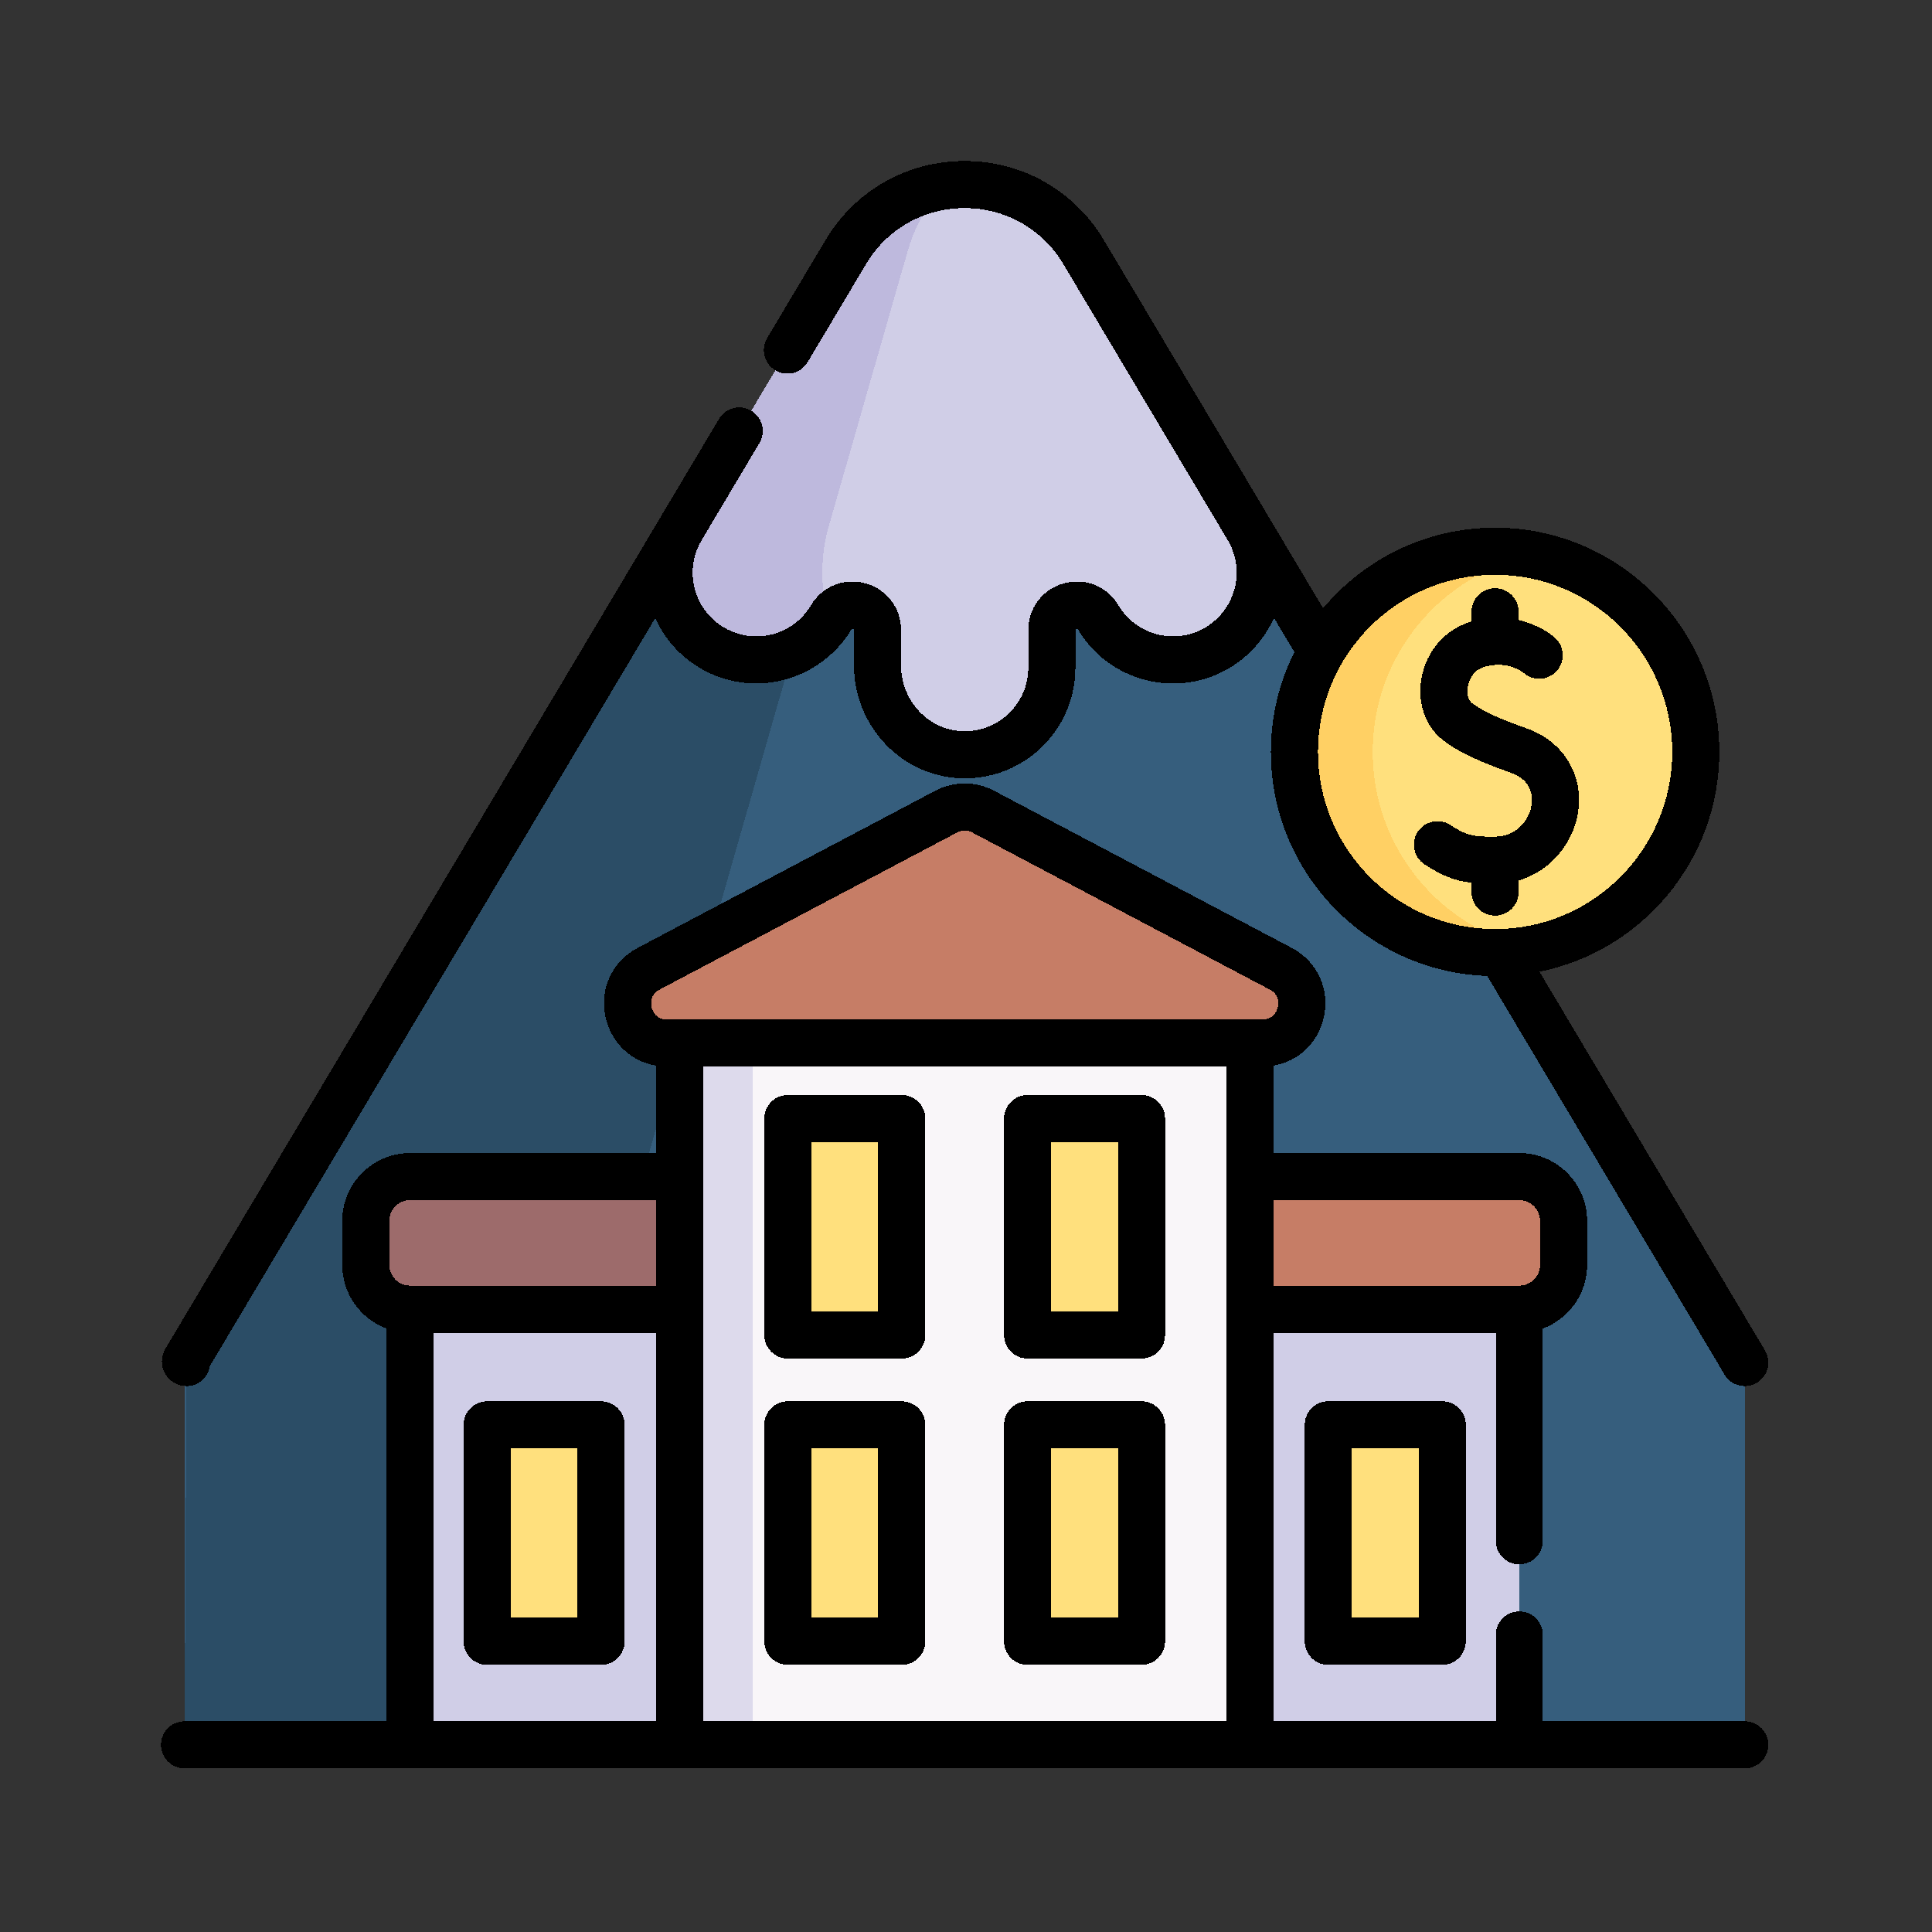 <?xml version="1.0" encoding="UTF-8" standalone="no"?>
<!-- Created with Inkscape (http://www.inkscape.org/) -->

<svg
   width="48"
   height="48"
   viewBox="0 0 48 48"
   version="1.1"
   id="svg55"
   inkscape:version="1.1.2 (0a00cf5339, 2022-02-04)"
   sodipodi:docname="basic-hotel.svg"
   shape-rendering="crispEdges"
   xmlns:inkscape="http://www.inkscape.org/namespaces/inkscape"
   xmlns:sodipodi="http://sodipodi.sourceforge.net/DTD/sodipodi-0.dtd"
   xmlns="http://www.w3.org/2000/svg"
   xmlns:svg="http://www.w3.org/2000/svg">
  <rect x="0" y="0" width="48" height="48" fill="#333333" stroke="none"/>
  <sodipodi:namedview
     id="namedview57"
     pagecolor="#ffffff"
     bordercolor="#666666"
     borderopacity="1.0"
     inkscape:pageshadow="2"
     inkscape:pageopacity="0.0"
     inkscape:pagecheckerboard="false"
     inkscape:document-units="px"
     showgrid="true"
     units="px"
     showguides="true"
     inkscape:guide-bbox="true"
     inkscape:zoom="11.313709"
     inkscape:cx="18.73833"
     inkscape:cy="17.810252"
     inkscape:window-width="1874"
     inkscape:window-height="1016"
     inkscape:window-x="0"
     inkscape:window-y="0"
     inkscape:window-maximized="1"
     inkscape:current-layer="layer1"
     guidecolor="#a375ff"
     guideopacity="0.498"
     inkscape:lockguides="true"
     borderlayer="true"
     inkscape:snap-bbox="true"
     inkscape:bbox-paths="true"
     inkscape:bbox-nodes="true"
     inkscape:snap-bbox-edge-midpoints="true"
     inkscape:snap-bbox-midpoints="true"
     guidetolerance="10000">
    <sodipodi:guide
       position="44,24"
       orientation="1,0"
       id="guide2872"
       inkscape:locked="true" />
    <sodipodi:guide
       position="6.35,11.642"
       orientation="0,-1"
       id="guide2912"
       inkscape:locked="true" />
    <sodipodi:guide
       position="4,24"
       orientation="1,0"
       id="guide7803"
       inkscape:locked="true" />
    <sodipodi:guide
       position="6.35,1.058"
       orientation="0,-1"
       id="guide7805"
       inkscape:locked="true" />
    <sodipodi:guide
       position="6.35,12.7"
       orientation="1,0"
       id="guide7807"
       inkscape:locked="true" />
    <sodipodi:guide
       position="4,24"
       orientation="0,-1"
       id="guide7809"
       inkscape:locked="true" />
    <sodipodi:guide
       position="44,48"
       orientation="0,48"
       id="guide7813"
       inkscape:locked="true" />
    <sodipodi:guide
       position="12.7,12.7"
       orientation="48,0"
       id="guide7815"
       inkscape:locked="true" />
    <sodipodi:guide
       position="12.7,0"
       orientation="0,-48"
       id="guide7817"
       inkscape:locked="true" />
    <sodipodi:guide
       position="0,0"
       orientation="-48,0"
       id="guide7819"
       inkscape:locked="true" />
    <inkscape:grid
       type="xygrid"
       id="grid929"
       empspacing="4"
       empcolor="#0000e8"
       empopacity="0.239" />
  </sodipodi:namedview>
  <defs
     id="defs52" />
  <g
     inkscape:groupmode="layer"
     id="layer5"
     inkscape:label="background"
     sodipodi:insensitive="true"
     style="display:none">
    <rect
       style="opacity:1;fill:#ffffff;fill-opacity:1;stroke:none;stroke-width:0.2;stroke-linecap:round;stroke-linejoin:round;stroke-miterlimit:4;stroke-dasharray:none;stroke-dashoffset:0;stroke-opacity:1;stop-color:#000000"
       id="rect6631"
       width="48"
       height="48"
       x="0"
       y="0" />
  </g>
  <g
     inkscape:label="main"
     inkscape:groupmode="layer"
     id="layer1"
     style="display:inline">
    <g
       id="g5573-7"
       transform="matrix(0.145,0,0,0.145,181.082,-2.894)"
       style="stroke:#000000;stroke-width:1.948;stroke-miterlimit:4;stroke-dasharray:none;stroke-opacity:1" />
    <g
       id="g42800"
       transform="matrix(0.078,0,0,0.078,4,4)"
       style="stroke-width:12.8">
      <g
         id="g42776"
         style="stroke-width:12.8">
        <path
           d="M 7.5,382.725 165.764,116.94 v -0.015 l 52.34,-29.74 c 17.095,-28.711 58.683,-28.711 75.778,0 l 52.34,29.74 c 0,0 0,0.015 0.015,0.044 l 158.249,265.756 v 121.76 H 7.5 Z"
           fill="#365e7d"
           id="path42718"
           style="stroke-width:45.795" />
        <path
           d="m 255.999,65.655 c -7.061,0 -14.136,7.178 -18.252,21.534 l -25.21,29.737 v 0.015 L 136.32,382.725 79.33,504.485 H 7.5 l 0.649,-121.76 c -0.286,0 -0.464,-0.312 -0.317,-0.558 L 165.764,116.94 v -0.015 l 52.34,-29.737 c 8.539,-14.355 23.217,-21.533 37.895,-21.533 z"
           fill="#2b4d66"
           id="path42720"
           style="stroke-width:45.795" />
        <path
           d="m 350.132,131.105 c 0,9.463 -4.848,18.692 -13.564,23.892 -13.169,7.852 -30.22,3.53 -38.057,-9.653 -1.597,-2.681 -4.175,-3.882 -6.724,-3.882 -4.043,0 -8.027,3.003 -8.027,7.94 v 11.953 c 0,7.676 -3.106,14.619 -8.13,19.644 -5.098,5.098 -12.158,8.218 -19.966,8.13 -15.323,-0.176 -27.437,-13.14 -27.437,-28.462 v -11.265 c 0,-8.057 -10.62,-10.986 -14.751,-4.058 -2.608,4.365 -6.211,7.749 -10.342,10.064 -4.131,2.285 -8.804,3.501 -13.535,3.501 -4.834,0 -9.727,-1.26 -14.18,-3.911 -13.184,-7.852 -17.505,-24.888 -9.653,-38.057 v -0.015 l 52.34,-87.892 c 17.095,-28.711 58.683,-28.711 75.777,0 l 52.34,87.892 c 0,0 0,0.015 0.015,0.044 0.275,0.644 3.894,9.492 3.894,14.135 z"
           fill="#d0cee7"
           id="path42722"
           style="stroke-width:45.795" />
        <path
           d="m 255.999,7.485 c -7.061,0 -14.136,7.178 -18.252,21.534 l -25.21,87.892 v 0.015 c -2.695,9.419 -2.403,20.801 0.308,29.4 -2.549,3.896 -5.903,6.929 -9.712,9.068 -4.131,2.285 -8.804,3.501 -13.535,3.501 -4.834,0 -9.727,-1.26 -14.18,-3.911 -13.184,-7.852 -17.505,-24.888 -9.653,-38.057 v -0.015 L 218.105,29.02 C 226.643,14.663 241.321,7.485 255.999,7.485 Z"
           fill="#beb9dd"
           id="path42724"
           style="stroke-width:45.795" />
        <g
           id="g42764"
           style="stroke-width:12.8">
          <path
             d="M 432.655,349.757 V 504.485 H 346.786 160.198 79.33 V 349.757"
             fill="#d0cee7"
             id="path42726"
             style="stroke-width:45.795" />
          <path
             d="m 79.33,365.719 h 186.633 c 7.791,0 14.106,-6.316 14.106,-14.106 v -14.011 c 0,-7.791 -6.316,-14.106 -14.106,-14.106 H 79.33 c -7.791,0 -14.106,6.316 -14.106,14.106 v 14.011 c -0.001,7.79 6.315,14.106 14.106,14.106 z"
             fill="#9d6b6b"
             id="path42728"
             style="stroke-width:45.795" />
          <g
             id="g42732"
             style="stroke-width:12.8">
            <path
               d="m 103.886,402.567 h 36.289 v 68.947 h -36.289 z"
               fill="#ffe07d"
               transform="rotate(180,122.031,437.041)"
               id="path42730"
               style="stroke-width:45.795" />
          </g>
          <path
             d="M 432.655,365.719 H 246.022 c -7.791,0 -14.106,-6.316 -14.106,-14.106 v -14.011 c 0,-7.791 6.316,-14.106 14.106,-14.106 h 186.633 c 7.791,0 14.106,6.316 14.106,14.106 v 14.011 c 0,7.79 -6.316,14.106 -14.106,14.106 z"
             fill="#c67d66"
             id="path42734"
             style="stroke-width:45.795" />
          <path
             d="M 165.198,280.954 H 346.787 V 504.485 H 165.198 Z"
             fill="#f9f6f9"
             id="path42736"
             style="stroke-width:45.795" />
          <path
             d="m 165.198,280.954 h 23.166 v 223.531 h -23.166 z"
             fill="#dddaec"
             id="path42738"
             style="stroke-width:45.795" />
          <g
             id="g42748"
             style="stroke-width:12.8">
            <g
               id="g42742"
               style="stroke-width:12.8">
              <path
                 d="m 199.667,305.003 h 36.289 v 68.947 h -36.289 z"
                 fill="#ffe07d"
                 id="path42740"
                 style="stroke-width:45.795" />
            </g>
            <g
               id="g42746"
               style="stroke-width:12.8">
              <path
                 d="m 276.028,305.003 h 36.289 v 68.947 h -36.289 z"
                 fill="#ffe07d"
                 id="path42744"
                 style="stroke-width:45.795" />
            </g>
          </g>
          <g
             id="g42752"
             style="stroke-width:12.8">
            <path
               d="m 199.667,402.567 h 36.289 v 68.947 h -36.289 z"
               fill="#ffe07d"
               id="path42750"
               style="stroke-width:45.795" />
          </g>
          <g
             id="g42756"
             style="stroke-width:12.8">
            <path
               d="m 276.028,402.567 h 36.289 v 68.947 h -36.289 z"
               fill="#ffe07d"
               id="path42754"
               style="stroke-width:45.795" />
          </g>
          <g
             id="g42760"
             style="stroke-width:12.8">
            <path
               d="m 371.809,402.567 h 36.289 v 68.947 h -36.289 z"
               fill="#ffe07d"
               id="path42758"
               style="stroke-width:45.795" />
          </g>
          <path
             d="m 250.125,207.225 -94.796,50.048 c -11.595,6.121 -7.244,23.681 5.867,23.681 h 189.593 c 13.111,0 17.462,-17.56 5.867,-23.681 L 261.86,207.225 c -3.672,-1.938 -8.064,-1.938 -11.735,0 z"
             fill="#c67d66"
             id="path42762"
             style="stroke-width:45.795" />
        </g>
        <circle
           cx="424.941"
           cy="188.223"
           fill="#ffe07d"
           r="63.921"
           id="circle42772"
           style="stroke-width:45.795" />
        <path
           d="m 437.407,250.921 c -4.03,0.8 -8.2,1.22 -12.47,1.22 -35.299,0 -63.918,-28.619 -63.918,-63.918 0,-35.309 28.619,-63.928 63.918,-63.928 4.27,0 8.44,0.42 12.47,1.22 -29.329,5.8 -51.448,31.669 -51.448,62.708 0,31.029 22.12,56.898 51.448,62.698 z"
           fill="#ffd064"
           id="path42774"
           style="stroke-width:45.795" />
      </g>
      <g
         id="g42798"
         style="stroke-width:12.8">
        <path
           d="m 8.152,390.226 c 3.769,0 6.888,-2.779 7.42,-6.399 L 157.441,145.57 c 2.938,6.585 7.813,12.105 14.139,15.873 5.458,3.249 11.688,4.967 18.017,4.967 12.374,0 23.993,-6.601 30.322,-17.228 0.086,-0.145 0.15,-0.202 0.162,-0.209 0.13,-0.067 0.532,0.043 0.611,0.168 0.007,0.013 0.033,0.095 0.033,0.263 v 11.261 c 0,19.615 15.637,35.748 34.857,35.962 0.137,10e-4 0.271,0.002 0.407,0.002 9.429,0 18.273,-3.659 24.942,-10.327 6.659,-6.659 10.326,-15.519 10.326,-24.947 v -11.952 c 0,-0.168 0.026,-0.251 0.033,-0.263 0.079,-0.125 0.477,-0.235 0.61,-0.168 0.013,0.007 0.077,0.065 0.16,0.205 4.814,8.099 12.496,13.835 21.631,16.152 9.134,2.318 18.622,0.937 26.717,-3.89 6.303,-3.761 11.174,-9.39 14.105,-15.924 l 6.499,10.912 c -4.786,9.583 -7.495,20.377 -7.495,31.797 0,38.54 30.688,70.027 68.909,71.358 l 75.612,126.985 c 1.403,2.356 3.895,3.664 6.451,3.664 1.306,0 2.628,-0.341 3.83,-1.057 3.56,-2.119 4.727,-6.723 2.607,-10.281 L 439.081,258.234 c 32.631,-6.581 57.28,-35.469 57.28,-70.01 0,-39.382 -32.04,-71.421 -71.422,-71.421 -21.984,0 -41.672,9.99 -54.784,25.662 l -17.373,-29.171 c -0.038,-0.068 -0.077,-0.136 -0.117,-0.204 L 300.323,25.188 C 290.929,9.416 274.355,0 255.992,0 237.629,0 221.055,9.415 211.658,25.188 l -18.58,31.21 c -2.119,3.559 -0.951,8.162 2.607,10.281 3.56,2.119 8.163,0.952 10.281,-2.608 L 224.545,32.863 C 231.21,21.678 242.966,15 255.992,15 c 13.026,0 24.782,6.678 31.445,17.862 l 52.244,87.738 c 0.013,0.023 0.027,0.046 0.04,0.069 0.02,0.035 0.034,0.073 0.055,0.108 1.868,3.137 2.855,6.709 2.855,10.328 0,7.118 -3.796,13.805 -9.905,17.45 -4.648,2.771 -10.097,3.564 -15.346,2.233 -5.247,-1.331 -9.659,-4.626 -12.427,-9.282 -3.6,-6.044 -10.573,-8.852 -17.356,-6.984 -6.782,1.866 -11.339,7.847 -11.339,14.881 v 11.952 c 0,5.421 -2.107,10.514 -5.934,14.34 -3.886,3.887 -9.104,5.996 -14.574,5.932 -11.042,-0.123 -20.025,-9.527 -20.025,-20.963 v -11.261 c 0,-7.034 -4.557,-13.015 -11.339,-14.881 -6.784,-1.865 -13.758,0.941 -17.355,6.984 -3.693,6.201 -10.211,9.903 -17.435,9.903 -3.629,0 -7.205,-0.987 -10.342,-2.855 -4.655,-2.772 -7.952,-7.189 -9.283,-12.435 -1.33,-5.244 -0.536,-10.691 2.234,-15.338 0.015,-0.025 0.025,-0.052 0.039,-0.078 0.033,-0.057 0.066,-0.113 0.097,-0.171 l 18.284,-30.71 c 2.119,-3.559 0.951,-8.162 -2.607,-10.281 -3.559,-2.118 -8.16,-0.952 -10.281,2.608 l -18.421,30.94 c -0.047,0.079 -0.093,0.159 -0.137,0.239 L 1.352,378.391 c -1.414,2.427 -1.422,5.449 -0.021,7.887 1.4,2.435 4.014,3.948 6.821,3.948 z M 424.941,131.801 c 31.111,0 56.422,25.31 56.422,56.421 0,31.111 -25.311,56.422 -56.422,56.422 -31.111,0 -56.422,-25.311 -56.422,-56.422 10e-4,-31.11 25.311,-56.421 56.422,-56.421 z"
           id="path42778"
           style="stroke-width:12.8" />
        <path
           d="m 140.175,395.067 h -36.289 c -4.143,0 -7.5,3.358 -7.5,7.5 v 68.947 c 0,4.142 3.357,7.5 7.5,7.5 h 36.289 c 4.143,0 7.5,-3.358 7.5,-7.5 v -68.947 c 0,-4.142 -3.358,-7.5 -7.5,-7.5 z m -7.5,68.947 h -21.289 v -53.947 h 21.289 z"
           id="path42780"
           style="stroke-width:12.8" />
        <path
           d="m 235.956,297.503 h -36.289 c -4.143,0 -7.5,3.358 -7.5,7.5 v 68.947 c 0,4.142 3.357,7.5 7.5,7.5 h 36.289 c 4.143,0 7.5,-3.358 7.5,-7.5 v -68.947 c 0,-4.142 -3.357,-7.5 -7.5,-7.5 z m -7.5,68.947 h -21.289 v -53.947 h 21.289 z"
           id="path42782"
           style="stroke-width:12.8" />
        <path
           d="m 312.317,297.503 h -36.289 c -4.143,0 -7.5,3.358 -7.5,7.5 v 68.947 c 0,4.142 3.357,7.5 7.5,7.5 h 36.289 c 4.143,0 7.5,-3.358 7.5,-7.5 v -68.947 c 0,-4.142 -3.357,-7.5 -7.5,-7.5 z m -7.5,68.947 h -21.289 v -53.947 h 21.289 z"
           id="path42784"
           style="stroke-width:12.8" />
        <path
           d="m 235.956,395.067 h -36.289 c -4.143,0 -7.5,3.358 -7.5,7.5 v 68.947 c 0,4.142 3.357,7.5 7.5,7.5 h 36.289 c 4.143,0 7.5,-3.358 7.5,-7.5 v -68.947 c 0,-4.142 -3.357,-7.5 -7.5,-7.5 z m -7.5,68.947 h -21.289 v -53.947 h 21.289 z"
           id="path42786"
           style="stroke-width:12.8" />
        <path
           d="m 312.317,395.067 h -36.289 c -4.143,0 -7.5,3.358 -7.5,7.5 v 68.947 c 0,4.142 3.357,7.5 7.5,7.5 h 36.289 c 4.143,0 7.5,-3.358 7.5,-7.5 v -68.947 c 0,-4.142 -3.357,-7.5 -7.5,-7.5 z m -7.5,68.947 h -21.289 v -53.947 h 21.289 z"
           id="path42788"
           style="stroke-width:12.8" />
        <path
           d="m 371.81,395.067 c -4.143,0 -7.5,3.358 -7.5,7.5 v 68.947 c 0,4.142 3.357,7.5 7.5,7.5 h 36.289 c 4.143,0 7.5,-3.358 7.5,-7.5 v -68.947 c 0,-4.142 -3.357,-7.5 -7.5,-7.5 z m 28.789,68.947 H 379.31 v -53.947 h 21.289 z"
           id="path42790"
           style="stroke-width:12.8" />
        <path
           d="m 402.479,224.052 c 5.678,3.714 9.894,5.261 14.962,5.847 v 2.964 c 0,4.142 3.357,7.5 7.5,7.5 4.143,0 7.5,-3.358 7.5,-7.5 v -3.714 c 10.574,-3.061 17.345,-12.258 18.87,-21.332 2.023,-12.039 -4.506,-22.916 -16.248,-27.067 -6.448,-2.279 -13.577,-5.03 -17.553,-8.149 -1.164,-0.913 -1.659,-3.044 -1.233,-5.305 0.215,-1.141 1.218,-4.954 5.098,-6.123 7.423,-2.236 12.288,1.568 12.818,2.01 3.182,2.648 7.911,2.216 10.562,-0.969 2.649,-3.185 2.215,-7.913 -0.969,-10.562 -1.127,-0.938 -5.182,-4.016 -11.346,-5.446 v -2.623 c 0,-4.142 -3.357,-7.5 -7.5,-7.5 -4.143,0 -7.5,3.358 -7.5,7.5 v 3.119 c -0.131,0.038 -0.26,0.07 -0.393,0.109 -7.962,2.398 -13.906,9.184 -15.513,17.708 -1.479,7.856 1.094,15.476 6.717,19.886 4.581,3.593 10.9,6.632 21.811,10.489 6.994,2.472 6.845,8.123 6.455,10.438 -0.795,4.729 -4.773,9.84 -11.629,9.886 -6.798,0.048 -8.962,-0.291 -14.199,-3.717 -3.467,-2.268 -8.115,-1.295 -10.382,2.171 -2.266,3.465 -1.294,8.113 2.172,10.38 z"
           id="path42794"
           style="stroke-width:12.8" />
        <path
           d="m 504.484,496.985 h -64.332 v -27.5 c 0,-4.142 -3.357,-7.5 -7.5,-7.5 -4.143,0 -7.5,3.358 -7.5,7.5 v 27.5 H 354.286 V 373.219 h 70.866 v 66.266 c 0,4.142 3.357,7.5 7.5,7.5 4.143,0 7.5,-3.358 7.5,-7.5 v -67.609 c 8.226,-3.055 14.104,-10.986 14.104,-20.266 V 337.6 c 0,-11.916 -9.689,-21.609 -21.6,-21.609 h -78.371 v -27.83 c 7.794,-1.315 14.01,-6.991 15.981,-14.949 2.258,-9.116 -1.805,-18.187 -10.109,-22.571 L 265.36,200.593 c -5.867,-3.098 -12.871,-3.098 -18.738,0 l -94.796,50.048 c -8.306,4.384 -12.368,13.455 -10.11,22.571 1.972,7.958 8.187,13.633 15.981,14.949 v 27.83 h -78.37 c -11.91,0 -21.6,9.694 -21.6,21.609 v 14.01 c 0,9.279 5.877,17.209 14.102,20.265 V 496.986 H 7.5 c -4.143,0 -7.5,3.358 -7.5,7.5 0,4.142 3.357,7.5 7.5,7.5 h 496.984 c 4.143,0 7.5,-3.358 7.5,-7.5 0,-4.142 -3.357,-7.501 -7.5,-7.501 z M 432.657,330.991 c 3.639,0 6.6,2.965 6.6,6.609 v 14.01 c 0,3.645 -2.961,6.609 -6.6,6.609 H 354.286 V 330.99 h 78.371 z m -276.38,-61.386 c -0.287,-1.157 -0.612,-4.028 2.553,-5.699 l 94.797,-50.048 c 0.74,-0.391 1.553,-0.587 2.365,-0.587 0.812,0 1.625,0.196 2.365,0.587 l 94.798,50.048 c 3.164,1.671 2.839,4.542 2.552,5.699 -0.286,1.157 -1.34,3.849 -4.919,3.849 h -4.002 -181.588 -4.002 c -3.579,0 -4.633,-2.692 -4.919,-3.849 z M 72.728,337.6 c 0,-3.645 2.961,-6.609 6.6,-6.609 h 78.371 V 358.22 H 79.327 c -3.639,0 -6.6,-2.965 -6.6,-6.609 V 337.6 Z m 14.101,35.619 h 70.869 V 496.985 H 86.829 Z m 85.869,-84.765 H 339.286 V 496.985 H 172.698 Z"
           id="path42796"
           style="stroke-width:12.8" />
      </g>
    </g>
  </g>
  <g
     inkscape:groupmode="layer"
     id="layer7"
     inkscape:label="simple"
     style="display:inline"
     sodipodi:insensitive="true" />
  <g
     inkscape:groupmode="layer"
     id="layer3"
     inkscape:label="helper_lines"
     style="display:none"
     sodipodi:insensitive="true">
    <circle
       style="opacity:0.594;fill:none;stroke:#cec3ff;stroke-width:0.1;stroke-linecap:round;stroke-linejoin:round;stroke-miterlimit:4;stroke-dasharray:none;stroke-dashoffset:0;stroke-opacity:1;stop-color:#000000"
       id="path1371"
       cx="24"
       cy="24"
       r="24" />
    <circle
       style="display:inline;opacity:0.25;fill:none;stroke:#cec3ff;stroke-width:0.1;stroke-linecap:round;stroke-linejoin:round;stroke-miterlimit:4;stroke-dasharray:none;stroke-dashoffset:0;stroke-opacity:1;stop-color:#000000"
       id="path1371-7"
       cx="24"
       cy="24"
       r="15.95" />
    <circle
       style="display:inline;opacity:0.594;fill:none;stroke:#b3a3ff;stroke-width:0.2;stroke-linecap:round;stroke-linejoin:round;stroke-miterlimit:4;stroke-dasharray:none;stroke-dashoffset:0;stroke-opacity:1;stop-color:#000000"
       id="path1371-3"
       cx="24"
       cy="24"
       r="19.95" />
    <path
       style="opacity:0.594;fill:none;stroke:#b3a3ff;stroke-width:0.1;stroke-linecap:round;stroke-linejoin:round;stroke-miterlimit:4;stroke-dasharray:none;stroke-dashoffset:0;stroke-opacity:1;stop-color:#000000"
       d="M 0,0 C 48,48 48,48 48,48"
       id="path3612" />
    <path
       style="opacity:0.594;fill:none;stroke:#b3a3ff;stroke-width:0.1;stroke-linecap:round;stroke-linejoin:round;stroke-miterlimit:4;stroke-dasharray:none;stroke-dashoffset:0;stroke-opacity:1;stop-color:#000000"
       d="M 48,0 C 0,48 0,48 0,48"
       id="path3614" />
  </g>
  <g
     inkscape:groupmode="layer"
     id="layer4"
     inkscape:label="helper_trim"
     style="display:none"
     sodipodi:insensitive="true">
    <path
       id="rect4286"
       style="opacity:1;fill:#ecf8e3;fill-opacity:1;stroke:none;stroke-width:0.2;stroke-linecap:round;stroke-linejoin:round;stroke-miterlimit:4;stroke-dasharray:none;stroke-dashoffset:0;stroke-opacity:1;stop-color:#000000"
       d="M 0,0 V 48 H 48 V 0 Z M 24,4.051 A 19.95,19.95 0 0 1 43.949,24 19.95,19.95 0 0 1 24,43.949 19.95,19.95 0 0 1 4.051,24 19.95,19.95 0 0 1 24,4.051 Z" />
  </g>
</svg>
